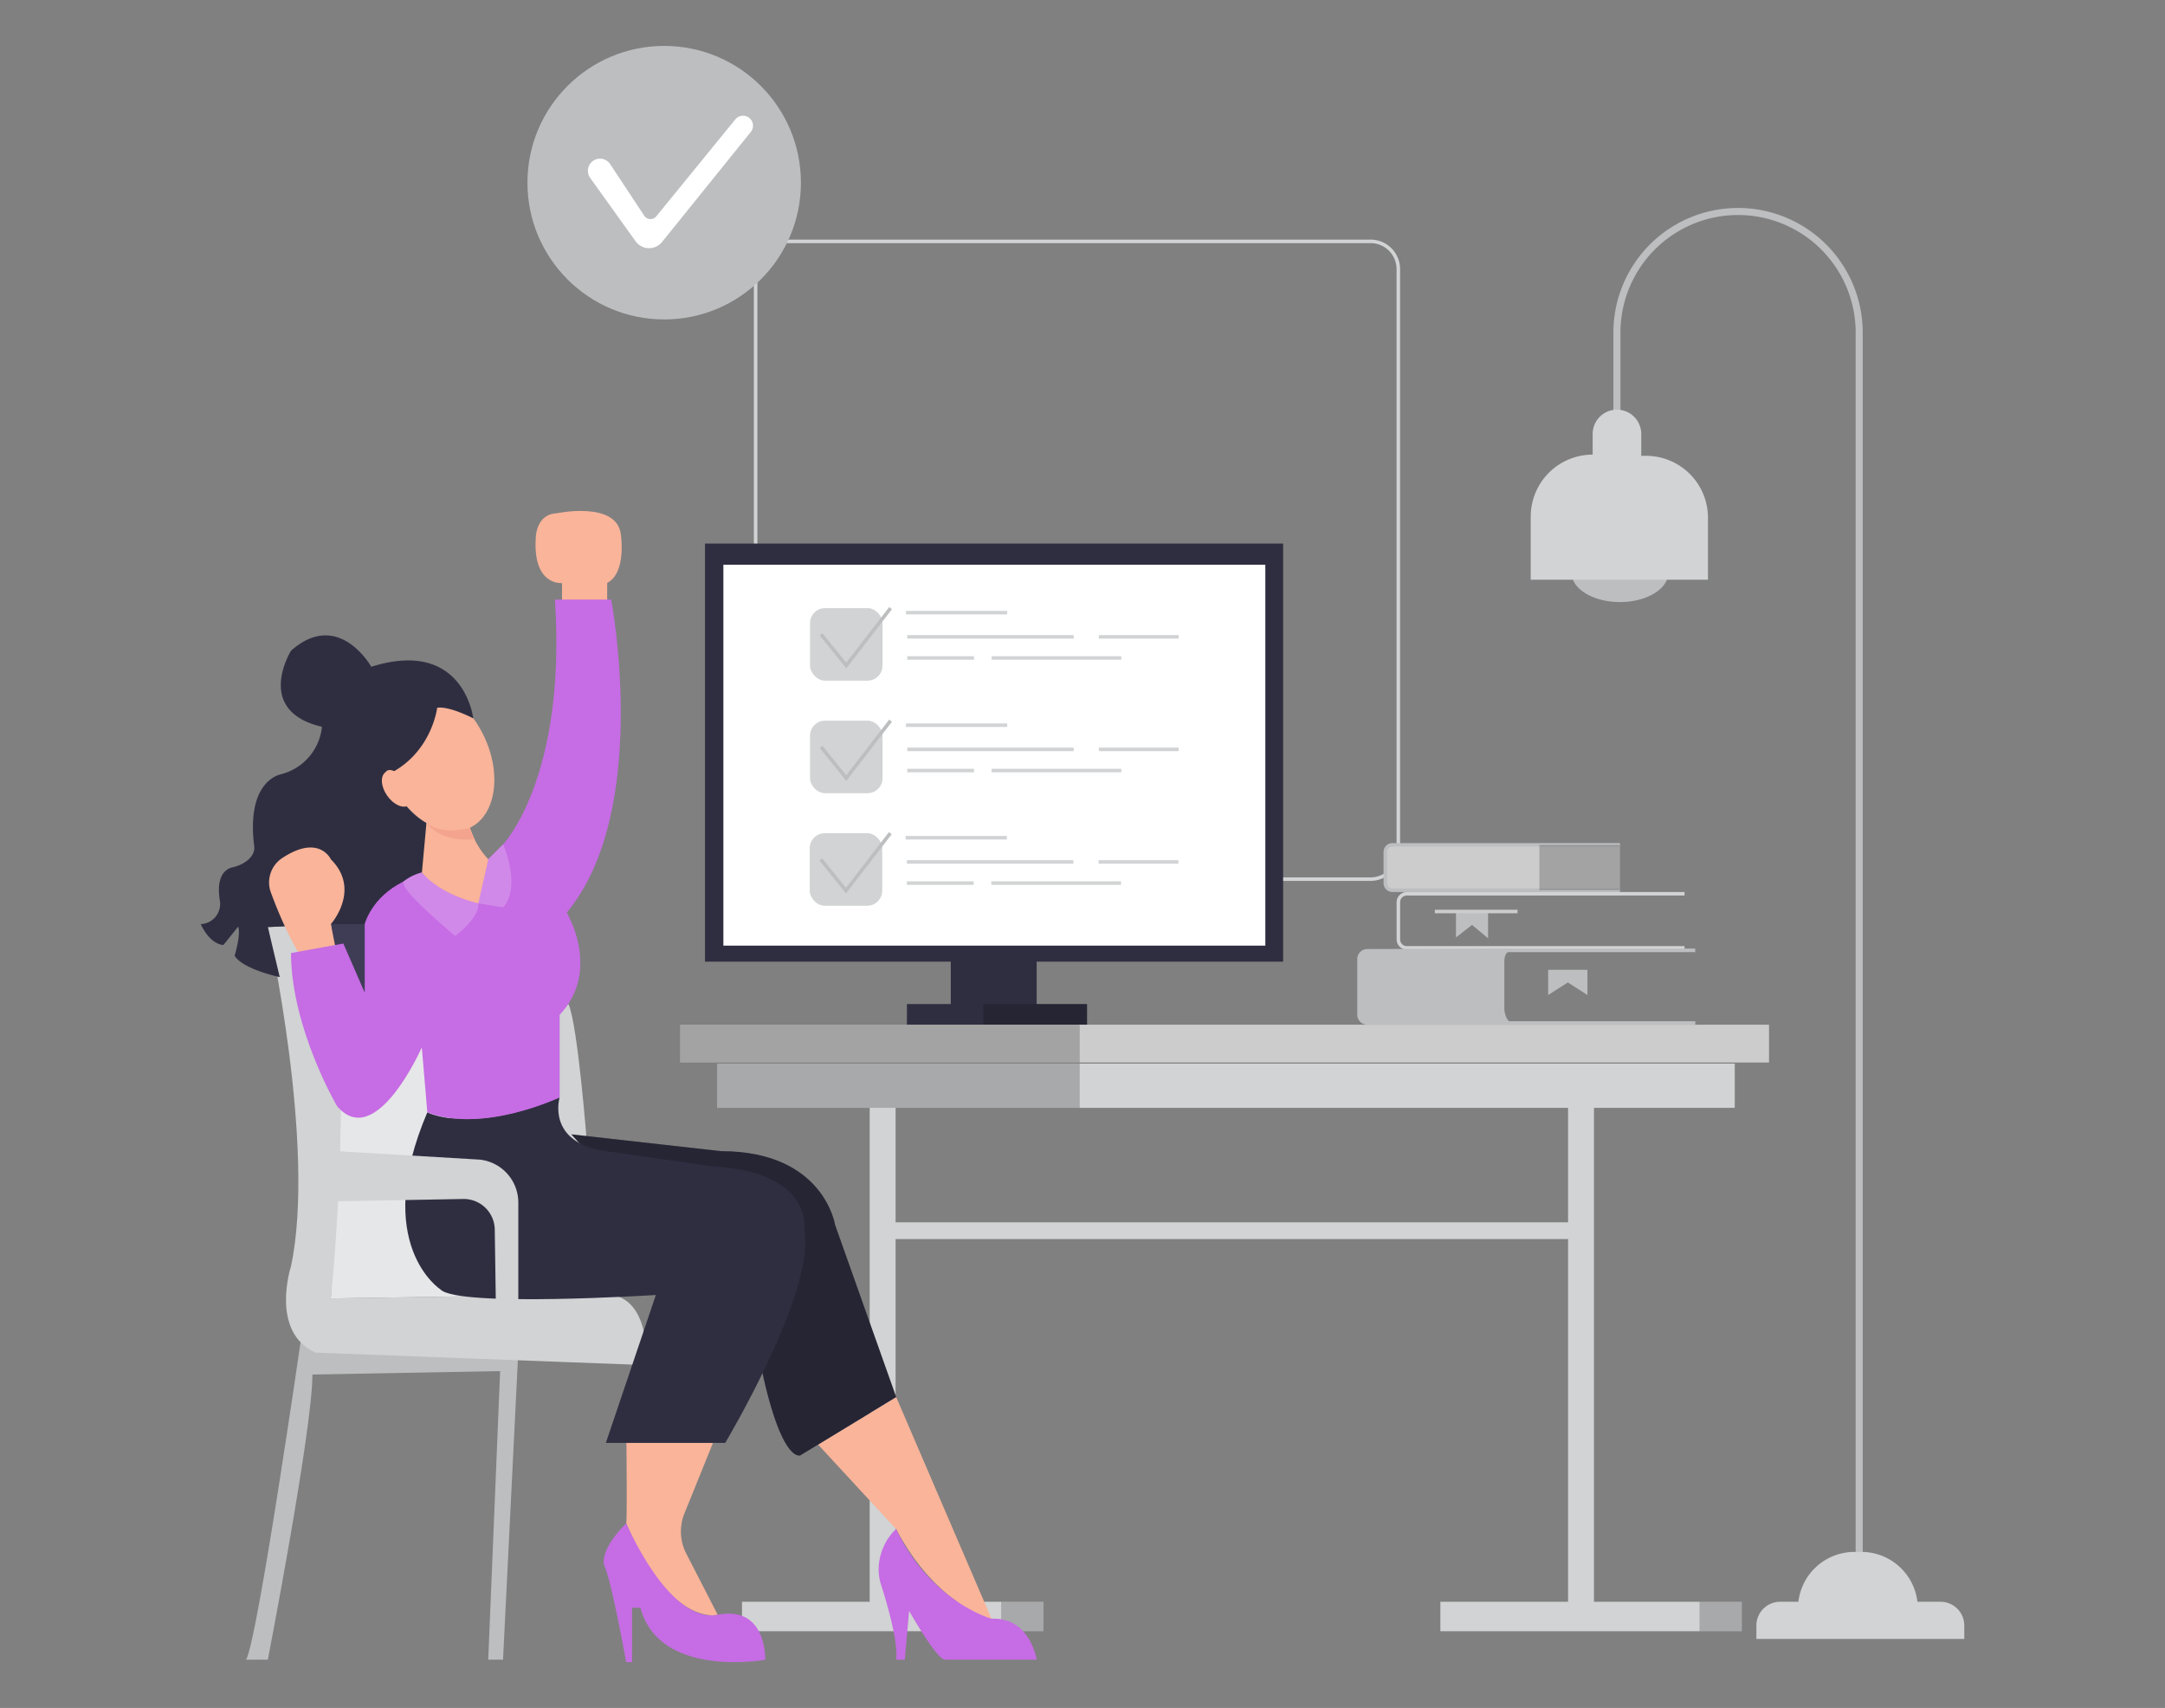 <svg id="be994f86-3009-41a2-b35f-e9b9baefe932" data-name="Layer 1" xmlns="http://www.w3.org/2000/svg" width="865.76" height="682.89" viewBox="0 0 865.76 682.89"><rect x="0" y="0" width="865.76" height="682.89" fill="#808080" stroke="none"/><rect x="296.72" y="640.44" width="120.55" height="11.78" fill="#d1d3d4"/><rect x="400.35" y="640.44" width="16.92" height="11.78" opacity="0.2"/><path d="M201.16,663.58l6.11-123.32-86.72-6.09S102.84,656.92,98.39,663.58h8.72s17.83-92.09,17.83-114L200,548.2l-4.76,115.38Z" fill="#bcbec0"/><rect x="347.78" y="434.1" width="10.36" height="209.66" fill="#d1d3d4"/><path d="M285.11,576.92l-11.4,28.17a19.35,19.35,0,0,0,.73,16.11L287,645.63s-18.53,5.23-36.59-36.59c.47-2.38,0-39.93,0-39.93Z" fill="#f9b499"/><path d="M358.37,558.59l38.12,88.63s-21.74-4.76-38.12-35.81l-31.22-33.82Z" fill="#f9b499"/><rect x="122.67" y="361.17" width="38.56" height="35.54" fill="#3f3d56"/><path d="M234.73,457.46s-3.62-47.35-7.36-55.89H215.84l6.53,6.95v33S219.73,459.68,234.73,457.46Z" fill="#d1d3d4"/><path d="M174.82,413.61l16.46,104.63-59,.91s4.73-78.25,3.84-98.86Z" fill="#e6e7e8"/><path d="M132.28,519.15s9.11-83.26,0-149.66l-25.2,1.18s19.49,87.93,9.27,135.7c0,0-8.54,26.11,9.79,34.45l132.21,5s2.78-29.45-17.78-28.34Z" fill="#d1d3d4"/><path d="M548.09,352.21H313.24a11.79,11.79,0,0,1-11.78-11.78V107.59A11.8,11.8,0,0,1,313.24,95.8H548.09a11.8,11.8,0,0,1,11.79,11.79V340.43A11.8,11.8,0,0,1,548.09,352.21Zm-234.85-255a10.39,10.39,0,0,0-10.37,10.38V340.43a10.38,10.38,0,0,0,10.37,10.37H548.09a10.39,10.39,0,0,0,10.38-10.37V107.59a10.4,10.4,0,0,0-10.38-10.38Z" fill="#d1d3d4"/><path d="M647.79,337.81v18.12H557.26a3.32,3.32,0,0,1-3.33-3.32V341.13a3.32,3.32,0,0,1,3.33-3.32Z" fill="#ccc"/><path d="M647.79,356.64h-91a3.53,3.53,0,0,1-3.52-3.53V340.63a3.53,3.53,0,0,1,3.52-3.53h91v1.41h-91a2.12,2.12,0,0,0-2.11,2.12v12.48a2.12,2.12,0,0,0,2.11,2.12h91Z" fill="#bcbec0"/><path d="M673.63,379.7h-111a4.11,4.11,0,0,1-4.14-4.07V360.71a4.11,4.11,0,0,1,4.14-4.07h111v1.41h-111a2.69,2.69,0,0,0-2.73,2.66v14.92a2.69,2.69,0,0,0,2.73,2.66h111Z" fill="#d1d3d4"/><polygon points="582.23 374.82 582.23 364.44 595.07 364.44 595.07 375.17 588.65 369.81 582.23 374.82" fill="#bcbec0"/><rect x="573.77" y="363.74" width="33.08" height="1.41" fill="#ccc"/><path d="M677.91,409.71H603.53c-1.92,0-3.37-3.86-3.37-6.36V384.27c0-2.86,1.3-5,3-5h74.73v1.41H603.18c-.76,0-1.61,1.54-1.61,3.6v19.08c0,2.36,1.38,4.95,2,4.95h74.38Z" fill="#bcbec0"/><polygon points="619.09 397.84 619.09 387.77 634.8 387.77 634.8 397.84 626.95 392.81 619.09 397.84" fill="#bcbec0"/><path d="M542.75,405.72V383.46a4,4,0,0,1,3.93-4l58.05-.21s-3.83.21-3.87,5.89l.09,19.29s-.13,5.27,4.1,5.27H546.68A4,4,0,0,1,542.75,405.72Z" fill="#bcbec0"/><rect x="615.57" y="337.81" width="32.23" height="18.13" opacity="0.2"/><ellipse cx="647.79" cy="229.03" rx="19.34" ry="11.7" fill="#bcbec0"/><rect x="352.92" y="488.72" width="275.54" height="6.69" fill="#d1d3d4"/><rect x="627.05" y="434.1" width="10.36" height="209.66" fill="#d1d3d4"/><rect x="380.21" y="380.91" width="34.34" height="25.78" fill="#2f2e41"/><rect x="281.92" y="217.33" width="231.19" height="167.17" fill="#2f2e41"/><rect x="289.27" y="225.79" width="216.72" height="152.3" fill="#fff"/><rect x="323.92" y="243.14" width="29" height="29" rx="6" fill="#d1d3d4"/><polygon points="338.43 267.24 327.8 254.06 328.89 253.17 338.4 264.96 355.58 242.71 356.7 243.57 338.43 267.24" fill="#bcbec0"/><rect x="362.29" y="244.25" width="40.48" height="1.41" fill="#d1d3d4"/><rect x="362.79" y="253.92" width="66.57" height="1.41" fill="#d1d3d4"/><rect x="439.43" y="253.92" width="31.92" height="1.41" fill="#d1d3d4"/><rect x="362.79" y="262.38" width="26.69" height="1.41" fill="#d1d3d4"/><rect x="396.53" y="262.38" width="51.87" height="1.41" fill="#d1d3d4"/><rect x="323.92" y="288.14" width="29" height="29" rx="6" fill="#d1d3d4"/><polygon points="338.43 312.24 327.8 299.06 328.89 298.17 338.4 309.97 355.58 287.71 356.7 288.57 338.43 312.24" fill="#bcbec0"/><rect x="362.29" y="289.25" width="40.48" height="1.41" fill="#d1d3d4"/><rect x="362.79" y="298.92" width="66.57" height="1.41" fill="#d1d3d4"/><rect x="439.43" y="298.92" width="31.92" height="1.41" fill="#d1d3d4"/><rect x="362.79" y="307.38" width="26.69" height="1.41" fill="#d1d3d4"/><rect x="396.53" y="307.38" width="51.87" height="1.41" fill="#d1d3d4"/><rect x="323.8" y="333.14" width="29" height="29" rx="6" fill="#d1d3d4"/><polygon points="338.31 357.24 327.68 344.06 328.78 343.18 338.29 354.97 355.47 332.71 356.58 333.57 338.31 357.24" fill="#bcbec0"/><rect x="362.17" y="334.25" width="40.48" height="1.41" fill="#d1d3d4"/><rect x="362.67" y="343.92" width="66.57" height="1.41" fill="#d1d3d4"/><rect x="439.31" y="343.92" width="31.92" height="1.41" fill="#d1d3d4"/><rect x="362.67" y="352.38" width="26.69" height="1.41" fill="#d1d3d4"/><rect x="396.41" y="352.38" width="51.86" height="1.41" fill="#d1d3d4"/><rect x="362.67" y="401.45" width="72.02" height="8.26" fill="#2f2e41"/><rect x="393.23" y="401.45" width="41.47" height="8.26" opacity="0.2"/><rect x="271.95" y="409.71" width="435.46" height="15.11" fill="#ccc"/><rect x="286.75" y="425.26" width="406.96" height="17.69" fill="#d1d3d4"/><rect x="286.75" y="425.26" width="145.02" height="17.69" opacity="0.2"/><rect x="271.95" y="409.71" width="159.82" height="15.11" opacity="0.2"/><rect x="575.99" y="640.44" width="120.55" height="11.78" fill="#d1d3d4"/><rect x="679.62" y="640.44" width="16.92" height="11.78" opacity="0.2"/><path d="M744.88,632.88h-2.82V133A47,47,0,1,0,648,133V166.1h-2.82V133a49.85,49.85,0,1,1,99.7,0Z" fill="#bcbec0"/><path d="M683,231.8H612.12V206.54a24.77,24.77,0,0,1,24.77-24.77h0v-8.26a9.71,9.71,0,0,1,9.71-9.71h0a9.71,9.71,0,0,1,9.72,9.71v8.74h1.94A24.77,24.77,0,0,1,683,207Z" fill="#d1d3d4"/><circle cx="265.6" cy="73.04" r="54.68" fill="#bcbec0"/><path d="M236,71.12l18.15,25.33a6.66,6.66,0,0,0,10.59.3l35.5-44a4,4,0,0,0,.12-4.84h0a4,4,0,0,0-6.31-.18L262.43,86.51a3,3,0,0,1-4.8-.24L244,65.62a4.85,4.85,0,0,0-7-1.18h0A4.86,4.86,0,0,0,236,71.12Z" fill="#fff"/><path d="M711.86,640.44H776a9.5,9.5,0,0,1,9.5,9.5v5.36a0,0,0,0,1,0,0H702.36a0,0,0,0,1,0,0v-5.36A9.5,9.5,0,0,1,711.86,640.44Z" fill="#d1d3d4"/><path d="M741.57,620.5h2.76a22.58,22.58,0,0,1,22.58,22.58v1.38a0,0,0,0,1,0,0H719a0,0,0,0,1,0,0v-1.38a22.58,22.58,0,0,1,22.58-22.58Z" fill="#d1d3d4"/><ellipse cx="174.82" cy="303.41" rx="20.77" ry="30.52" transform="translate(-112.46 103.19) rotate(-25.18)" fill="#f9b499"/><path d="M80.26,369.49c0-.06.12,0,.18,0a8.09,8.09,0,0,0,7.48-9.42c-1.75-10.58,2.94-12.8,5-13.27a15.51,15.51,0,0,0,4.31-1.63c5.29-3,4.43-6.81,4.43-6.81-3-23.82,7.92-28,10.22-28.66.68-.18,1.35-.36,2-.58a21.83,21.83,0,0,0,14.86-18.52c-27.33-6.42-12.36-30.42-12.36-30.42,19-16.88,32.09,6.41,32.09,6.41,37.07-11.64,40.78,20.64,40.78,20.64s-9.47-5-14.43-4.24c0,0-1.93,16.51-17.23,25.37,0,0-2.19-1.27-3.39.35,0,0,5.76,14.63,16.29,20.36l2.69,18.09s-23.05,7.13-27.33,22.34H132.31l-25.2,1.18,4.76,20s-14.74-3.09-18.06-8.56c0,0,2.61-8.32,1.42-11.64,0,0-4.28,5.46-5.94,7.36C89.29,377.8,84.3,378,80.26,369.49Z" fill="#2f2e41"/><path d="M242.81,233.08V242H224.75v-8.87s-12,1.26-10.46-18.7c0,0,.32-8.87,8.24-9.19,0,0,23.86-5.07,25.72,8.24C248.25,213.43,250.73,229,242.81,233.08Z" fill="#f9b499"/><path d="M134.75,381.94l-2.44-12.45s12.24-13.72,0-25.91c0,0-4.67-10.28-19.45-.5a11.65,11.65,0,0,0-4.56,13.7c2.69,7.35,7.3,18.52,13.38,27.94Z" fill="#f9b499"/><path d="M228.48,453.55l59.9,6.72c41.1,0,45.55,29.44,45.55,29.44l24.44,68.88L320,581.92s-8.89,3.89-17.78-46.66" fill="#2f2e41"/><path d="M228.48,453.55l59.9,6.72c41.1,0,45.55,29.44,45.55,29.44l24.44,68.88L320,581.92s-8.89,3.89-17.78-46.66" opacity="0.2"/><path d="M242.27,460.27,285,466.38c40.55,2.22,36.67,25.55,36.67,25.55,4.38,24.74-31.67,85-31.67,85H242.27l20-59.15s-79.36,5-86.13-2.23c0,0-27.8-17.93-5.26-70.8,0,0,17.23,9.1,52.92-6C223.8,438.72,218.24,456.83,242.27,460.27Z" fill="#2f2e41"/><path d="M287,645.63c19.8-3.86,19,18,19,18s-42.3,7.72-49.91-20.8h-3.33v21.75h-2.37s-5.74-32.21-8.81-38.86c0,0-2.12-5.7,8.81-16.63C250.42,609,267.53,649.44,287,645.63Z" fill="#c66ce4"/><path d="M363.54,644.05s10.77,19.1,14.26,19.53h36.75s-2.53-17-18.06-16.36c0,0-24.28-6.66-38.12-35.81,0,0-4.89,3.72-6.61,12a20.1,20.1,0,0,0,.56,10.18c2.25,7,6.94,22.88,6.05,30h3.45Z" fill="#c66ce4"/><ellipse cx="158.85" cy="315.32" rx="4.9" ry="8.09" transform="translate(-152.37 148.59) rotate(-35.08)" fill="#f9b499"/><path d="M134.75,460.27l57.06,3.38a17.27,17.27,0,0,1,15.46,17.18v39.54h-9l-.42-28.57a12.41,12.41,0,0,0-12.64-12.41l-50.84.93Z" fill="#d1d3d4"/><path d="M244.4,239.73S260.56,324,226.65,364.89c0,0,13.94,23.13-2.85,40.88v33s-30.42,14.58-52.92,6l-2.2-26s-18.41,41.82-33.93,23.45c0,0-18.37-31.37-18.37-61.16l20.92-3.8,8.55,19.64v-27.4s2.67-10.79,15.4-16.95l34-9,5.94-5.94S226.65,311,221.9,239.73Z" fill="#c66ce4"/><path d="M201.22,337.64s7.37,16.64,0,25.19l-10-1.66,4-17.59Z" fill="#c66ce4"/><path d="M201.22,337.64s7.37,16.64,0,25.19l-10-1.66,4-17.59Z" fill="#fff" opacity="0.2"/><path d="M182,374.24s10-7.37,9.26-13.07c0,0-13.86-2.6-22.56-12.33a19.4,19.4,0,0,0-4.25,1.61,18.84,18.84,0,0,0-3.18,2.09C161.61,354.77,162.31,357.39,182,374.24Z" fill="#c66ce4"/><path d="M182,374.24s10-7.37,9.26-13.07c0,0-13.86-2.6-22.56-12.33a19.4,19.4,0,0,0-4.25,1.61,18.84,18.84,0,0,0-3.18,2.09C161.61,354.77,162.31,357.39,182,374.24Z" fill="#fff" opacity="0.2"/><path d="M187.2,327.9a32,32,0,0,0,8.08,15.68l-4,17.59s-14.7-3-22.56-12.33l1.81-19.78S180.79,332.65,187.2,327.9Z" fill="#f9b499"/><path d="M189.79,335.58l-2-4.55s-10.74,3.18-17.31-2C170.49,329.06,175.73,336.89,189.79,335.58Z" fill="#f4a48e"/></svg>